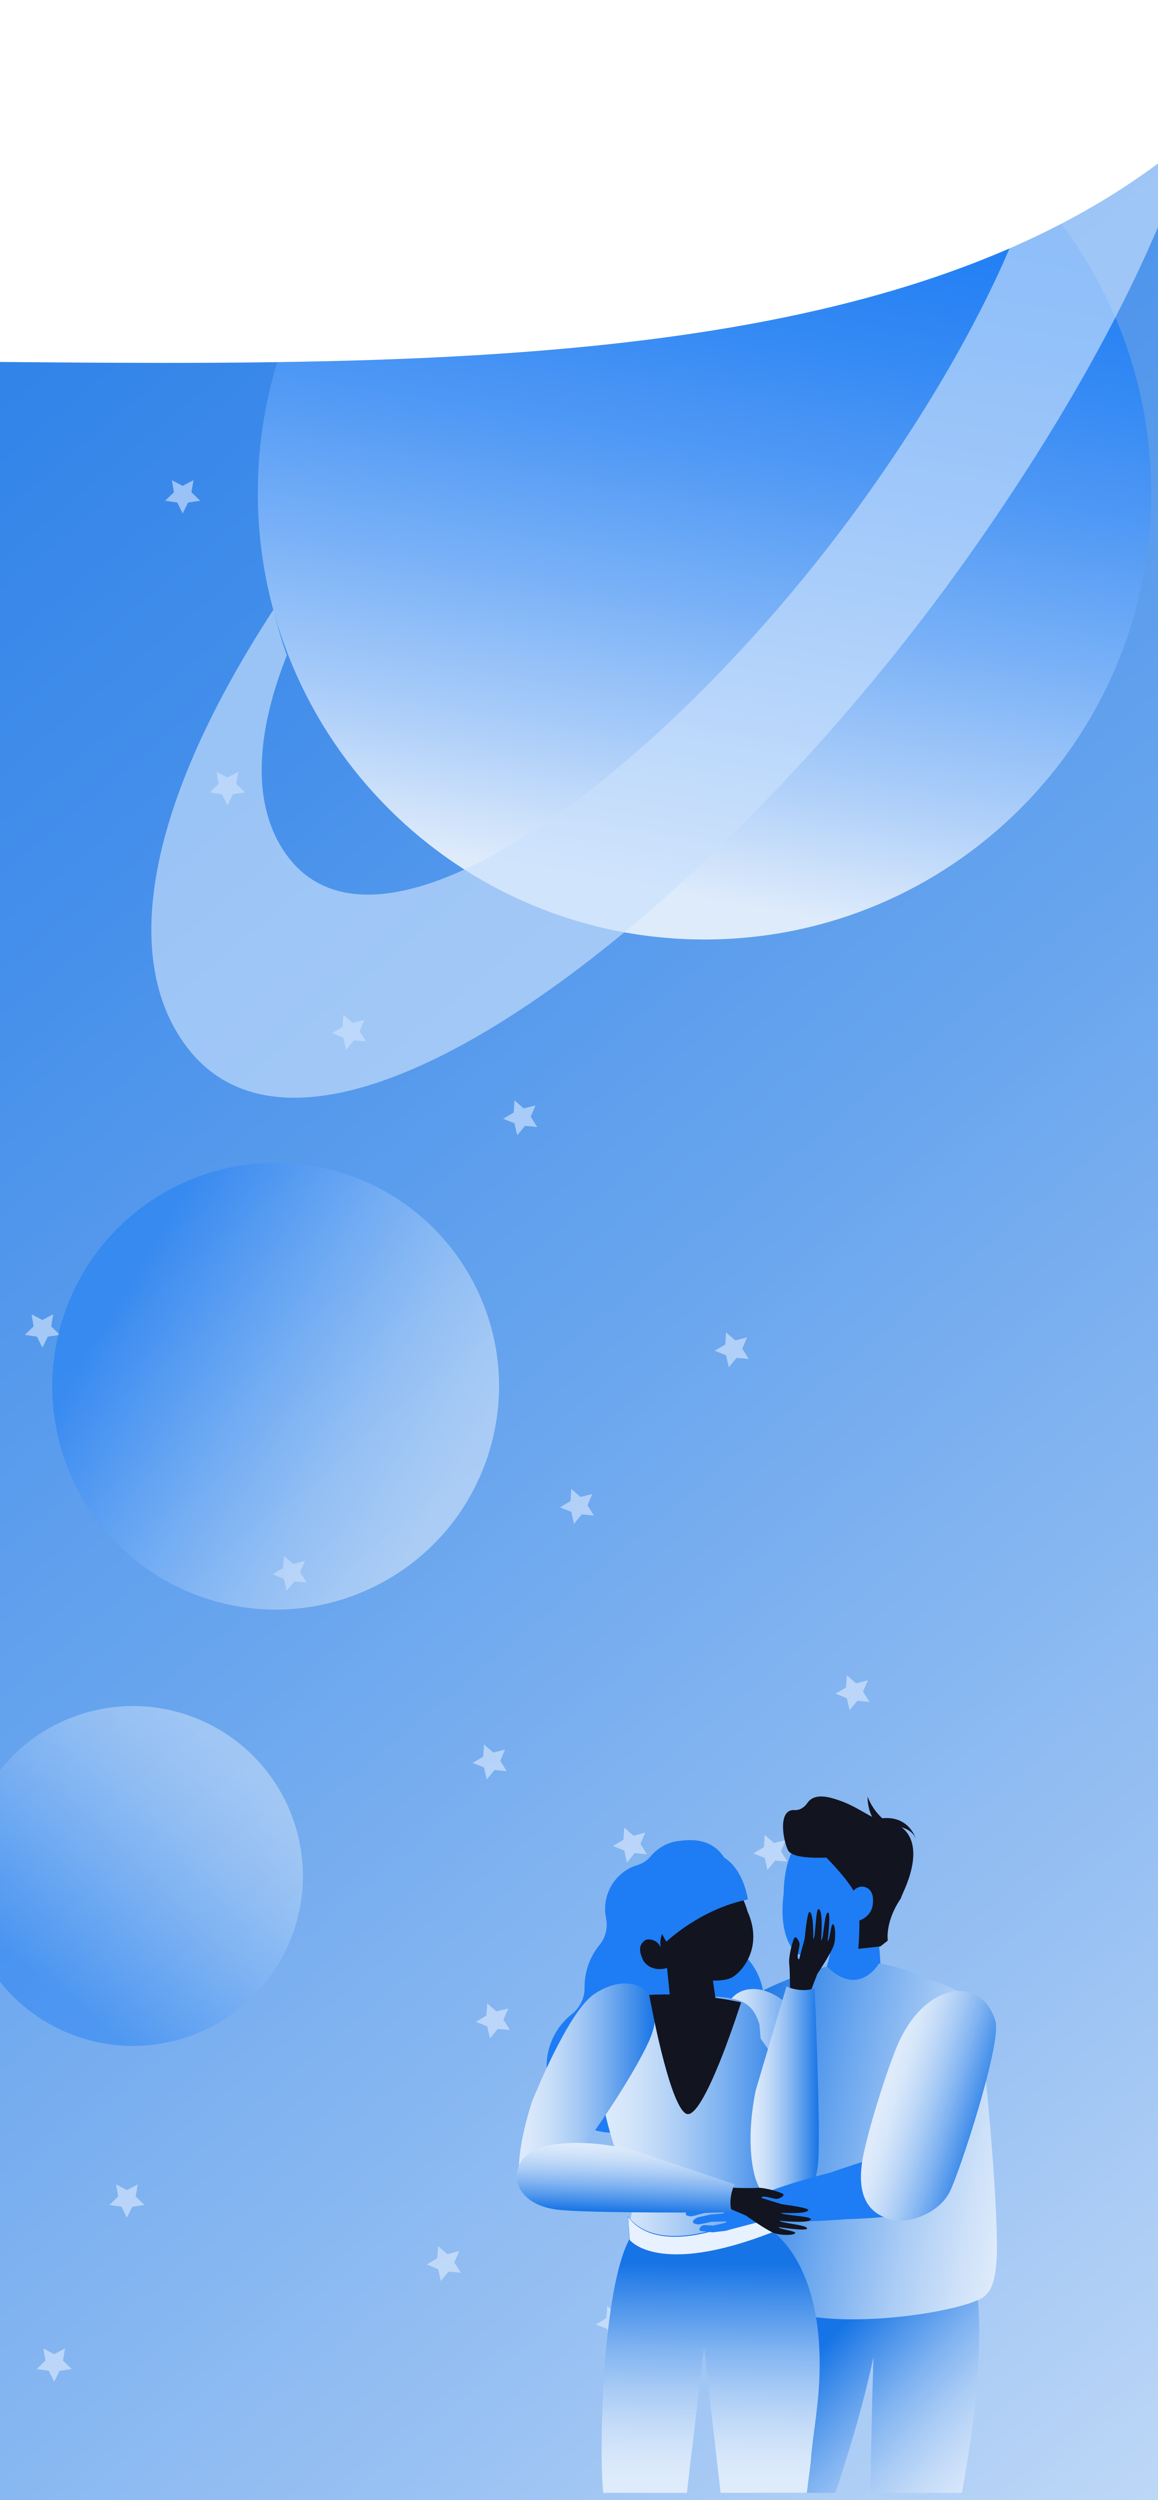 <svg width="390" height="842" viewBox="0 0 390 842" fill="none" xmlns="http://www.w3.org/2000/svg">
<rect x="0" y="0" width="390" height="842" fill="#333333" stroke="none"/>
<g clip-path="url(#clip0_6_14550)">
<path d="M390 0H-452V842H390V0Z" fill="url(#paint0_linear_6_14550)"/>
<path d="M390 0H-452V842H390V0Z" fill="url(#paint1_linear_6_14550)"/>
<g style="mix-blend-mode:soft-light" opacity="0.55">
<path d="M290.655 569.677L292.853 573.163L288.752 572.776L286.108 575.941L285.207 571.917L281.385 570.384L284.93 568.288L285.207 564.179L288.298 566.898L292.289 565.888L290.655 569.677Z" fill="#E8F1FF"/>
</g>
<g style="mix-blend-mode:soft-light" opacity="0.55">
<path d="M209.975 782.088L212.164 785.574L208.063 785.195L205.428 788.353L204.518 784.336L200.704 782.804L204.241 780.699L204.518 776.59L207.609 779.31L211.608 778.308L209.975 782.088Z" fill="#E8F1FF"/>
</g>
<g style="mix-blend-mode:soft-light" opacity="0.55">
<path d="M215.692 620.98L217.881 624.466L213.78 624.079L211.145 627.245L210.236 623.22L206.413 621.687L209.958 619.591L210.236 615.482L213.326 618.201L217.325 617.191L215.692 620.98Z" fill="#E8F1FF"/>
</g>
<g style="mix-blend-mode:soft-light" opacity="0.55">
<path d="M169.55 680.181L171.739 683.667L167.639 683.288L165.003 686.446L164.094 682.429L160.28 680.897L163.816 678.792L164.094 674.683L167.192 677.402L171.183 676.4L169.55 680.181Z" fill="#E8F1FF"/>
</g>
<g style="mix-blend-mode:soft-light" opacity="0.55">
<path d="M227.168 697.046L229.357 700.541L225.257 700.153L222.621 703.319L221.72 699.294L217.897 697.762L221.434 695.665L221.712 691.556L224.81 694.276L228.801 693.266L227.168 697.046Z" fill="#E8F1FF"/>
</g>
<g style="mix-blend-mode:soft-light" opacity="0.55">
<path d="M168.472 592.992L170.661 596.478L166.561 596.099L163.917 599.256L163.016 595.24L159.193 593.708L162.738 591.603L163.016 587.494L166.106 590.213L170.097 589.211L168.472 592.992Z" fill="#E8F1FF"/>
</g>
<g style="mix-blend-mode:soft-light" opacity="0.55">
<path d="M101.079 529.471L103.268 532.957L99.167 532.57L96.523 535.736L95.623 531.72L91.8 530.179L95.345 528.082L95.623 523.973L98.713 526.693L102.704 525.682L101.079 529.471Z" fill="#E8F1FF"/>
</g>
<g style="mix-blend-mode:soft-light" opacity="0.55">
<path d="M121.101 347.246L123.29 350.732L119.19 350.353L116.546 353.51L115.645 349.494L111.822 347.962L115.367 345.857L115.645 341.748L118.735 344.467L122.735 343.465L121.101 347.246Z" fill="#E8F1FF"/>
</g>
<g style="mix-blend-mode:soft-light" opacity="0.55">
<path d="M285.569 702.107L287.759 705.601L283.658 705.214L281.014 708.38L280.113 704.355L276.291 702.822L279.835 700.726L280.113 696.617L283.203 699.337L287.194 698.326L285.569 702.107Z" fill="#E8F1FF"/>
</g>
<g style="mix-blend-mode:soft-light" opacity="0.55">
<path d="M263.012 623.456L265.201 626.941L261.101 626.562L258.465 629.72L257.564 625.704L253.742 624.171L257.278 622.066L257.556 617.957L260.655 620.685L264.646 619.675L263.012 623.456Z" fill="#E8F1FF"/>
</g>
<g style="mix-blend-mode:soft-light" opacity="0.55">
<path d="M153.005 761.914L155.194 765.4L151.094 765.021L148.458 768.178L147.549 764.162L143.726 762.63L147.271 760.525L147.549 756.416L150.639 759.135L154.638 758.133L153.005 761.914Z" fill="#E8F1FF"/>
</g>
<g style="mix-blend-mode:soft-light" opacity="0.55">
<path d="M249.986 454.18L252.184 457.674L248.083 457.287L245.439 460.453L244.538 456.428L240.716 454.896L244.261 452.799L244.538 448.69L247.629 451.41L251.62 450.399L249.986 454.18Z" fill="#E8F1FF"/>
</g>
<g style="mix-blend-mode:soft-light" opacity="0.55">
<path d="M197.858 506.906L200.047 510.392L195.947 510.013L193.311 513.17L192.402 509.154L188.588 507.622L192.124 505.525L192.402 501.416L195.492 504.136L199.492 503.125L197.858 506.906Z" fill="#E8F1FF"/>
</g>
<g style="mix-blend-mode:soft-light" opacity="0.55">
<path d="M178.736 376.059L180.926 379.545L176.825 379.166L174.181 382.324L173.28 378.307L169.458 376.775L173.002 374.67L173.28 370.561L176.37 373.28L180.37 372.278L178.736 376.059Z" fill="#E8F1FF"/>
</g>
<g style="mix-blend-mode:soft-light" opacity="0.55">
<path d="M131.222 75.92L134.868 74L134.178 78.058L137.125 80.93L133.049 81.528L131.222 85.215L129.403 81.528L125.328 80.93L128.275 78.058L127.576 74L131.222 75.92Z" fill="#E8F1FF"/>
</g>
<g style="mix-blend-mode:soft-light" opacity="0.55">
<path d="M336.822 172.657L340.468 170.737L339.777 174.796L342.724 177.675L338.649 178.265L336.822 181.961L335.003 178.265L330.928 177.675L333.875 174.796L333.184 170.737L336.822 172.657Z" fill="#E8F1FF"/>
</g>
<g style="mix-blend-mode:soft-light" opacity="0.55">
<path d="M176.623 154.596L180.269 152.685L179.578 156.743L182.525 159.615L178.45 160.204L176.623 163.9L174.804 160.204L170.729 159.615L173.676 156.743L172.977 152.685L176.623 154.596Z" fill="#E8F1FF"/>
</g>
<g style="mix-blend-mode:soft-light" opacity="0.55">
<path d="M232.119 205.142L235.756 203.23L235.066 207.289L238.013 210.16L233.938 210.749L232.119 214.446L230.292 210.749L226.217 210.16L229.164 207.289L228.473 203.23L232.119 205.142Z" fill="#E8F1FF"/>
</g>
<g style="mix-blend-mode:soft-light" opacity="0.55">
<path d="M253.354 148.988L257 147.069L256.301 151.136L259.257 154.007L255.181 154.596L253.354 158.293L251.536 154.596L247.46 154.007L250.407 151.136L249.708 147.069L253.354 148.988Z" fill="#E8F1FF"/>
</g>
<g style="mix-blend-mode:soft-light" opacity="0.55">
<path d="M145.098 199.534L148.744 197.614L148.045 201.681L151.001 204.552L146.925 205.141L145.098 208.838L143.28 205.141L139.204 204.552L142.151 201.681L141.452 197.614L145.098 199.534Z" fill="#E8F1FF"/>
</g>
<g style="mix-blend-mode:soft-light" opacity="0.55">
<path d="M76.593 261.859L80.239 259.939L79.54 263.997L82.496 266.869L78.42 267.466L76.593 271.154L74.775 267.466L70.699 266.869L73.646 263.997L72.947 259.939L76.593 261.859Z" fill="#E8F1FF"/>
</g>
<g style="mix-blend-mode:soft-light" opacity="0.55">
<path d="M262.886 91.152L266.523 89.24L265.833 93.299L268.78 96.17L264.705 96.759L262.886 100.456L261.059 96.759L256.983 96.17L259.93 93.299L259.24 89.24L262.886 91.152Z" fill="#E8F1FF"/>
</g>
<g style="mix-blend-mode:soft-light" opacity="0.55">
<path d="M182.727 107.604L186.373 105.684L185.674 109.751L188.63 112.623L184.555 113.212L182.727 116.908L180.909 113.212L176.833 112.623L179.78 109.751L179.082 105.684L182.727 107.604Z" fill="#E8F1FF"/>
</g>
<g style="mix-blend-mode:soft-light" opacity="0.55">
<path d="M312.336 227.909L315.982 225.998L315.283 230.056L318.239 232.928L314.164 233.517L312.336 237.213L310.518 233.517L306.442 232.928L309.389 230.056L308.691 225.998L312.336 227.909Z" fill="#E8F1FF"/>
</g>
<g style="mix-blend-mode:soft-light" opacity="0.55">
<path d="M12.955 107.604L16.601 105.684L15.902 109.751L18.857 112.623L14.774 113.212L12.955 116.908L11.136 113.212L7.061 112.623L10.008 109.751L9.309 105.684L12.955 107.604Z" fill="#E8F1FF"/>
</g>
<g style="mix-blend-mode:soft-light" opacity="0.55">
<path d="M61.521 163.631L65.167 161.711L64.477 165.77L67.424 168.641L63.349 169.239L61.521 172.927L59.703 169.239L55.627 168.641L58.574 165.77L57.884 161.711L61.521 163.631Z" fill="#E8F1FF"/>
</g>
<g style="mix-blend-mode:soft-light" opacity="0.55">
<path d="M14.277 444.531L17.923 442.619L17.224 446.678L20.179 449.549L16.104 450.147L14.277 453.835L12.458 450.147L8.383 449.549L11.33 446.678L10.631 442.619L14.277 444.531Z" fill="#E8F1FF"/>
</g>
<g style="mix-blend-mode:soft-light" opacity="0.55">
<path d="M42.745 737.563L46.391 735.644L45.692 739.702L48.639 742.573L44.564 743.171L42.745 746.859L40.918 743.171L36.843 742.573L39.789 739.702L39.099 735.644L42.745 737.563Z" fill="#E8F1FF"/>
</g>
<g style="mix-blend-mode:soft-light" opacity="0.55">
<path d="M18.251 792.815L21.897 790.896L21.207 794.954L24.154 797.834L20.078 798.423L18.251 802.12L16.433 798.423L12.357 797.834L15.304 794.954L14.605 790.896L18.251 792.815Z" fill="#E8F1FF"/>
</g>
<path d="M387.693 165.967C387.693 82.886 320.342 15.535 237.261 15.535C154.18 15.535 86.83 82.886 86.83 165.967C86.83 249.048 154.18 316.398 237.261 316.398C320.342 316.398 387.693 249.048 387.693 165.967Z" fill="url(#paint2_linear_6_14550)"/>
<path opacity="0.65" d="M245.395 16.764C245.252 16.773 245.117 16.773 244.974 16.781L245.883 15.745C250.708 10.264 255.474 5.001 260.206 0H272.92C266.613 4.53 260.315 9.936 253.941 16.057C253.764 16.225 253.588 16.394 253.402 16.571L253.327 16.646C251.078 16.646 248.224 16.688 245.395 16.764Z" fill="#C9E0FC"/>
<path opacity="0.55" d="M164.356 490.153C177.233 450.654 155.652 408.194 116.153 395.317C76.654 382.439 34.194 404.02 21.317 443.519C8.439 483.018 30.02 525.478 69.519 538.356C109.018 551.233 151.478 529.652 164.356 490.153Z" fill="url(#paint3_linear_6_14550)"/>
<path opacity="0.45" d="M99.356 614.573C89.851 584.433 57.713 567.705 27.573 577.21C-2.567 586.715 -19.295 618.853 -9.79 648.993C-0.285 679.133 31.853 695.861 61.993 686.356C92.133 676.851 108.861 644.713 99.356 614.573Z" fill="url(#paint4_linear_6_14550)"/>
<path opacity="0.35" d="M-33.986 871.962C-14.125 861.867 -6.208 837.583 -16.302 817.722C-26.397 797.861 -50.681 789.944 -70.542 800.038C-90.403 810.133 -98.32 834.417 -88.226 854.278C-78.131 874.139 -53.847 882.056 -33.986 871.962Z" fill="url(#paint5_linear_6_14550)"/>
<path d="M283.997 744.414C287.333 742.559 293.764 741.154 296.619 750.611C296.651 750.32 296.683 750.035 296.714 749.757C298.575 732.823 311.363 739.717 315.3 742.04C334.563 753.403 331.487 798.443 323.941 839.533H293.138C293.353 825.929 293.663 809.47 294.176 793.746C290.245 812.344 284.326 830.683 281.306 839.533H253.485C253.168 821.485 248.06 764.361 283.997 744.414Z" fill="url(#paint6_linear_6_14550)"/>
<path d="M279.034 660.234L282.294 645.738L292.942 644.851L295.923 649.428C295.923 649.428 295.949 651.859 295.968 654.005C295.999 657.252 300.038 676.819 285.288 678.389C272.394 679.763 279.034 660.253 279.034 660.234Z" fill="#1E7DF4"/>
<path d="M272.4 658.772L276.47 658.405C282.111 657.892 287.466 655.353 291.087 650.998C295.347 645.871 296.272 639.832 297.025 633.533C297.025 633.533 301.431 630.697 299.481 626.709C296.094 619.79 280.072 617.821 273.584 618.429C263.645 619.353 263.936 637.641 263.936 637.641C262.626 647.586 264.747 653.594 267.102 656.594C268.349 658.189 270.387 658.962 272.4 658.778V658.772Z" fill="#1E7DF4"/>
<path d="M267.595 609.585C269.368 609.712 270.95 608.642 271.944 607.161C273.027 605.547 275.287 604.243 279.996 605.509C286.428 607.237 290.137 610.047 293.739 611.877C292.068 608.769 292.182 605.021 292.182 605.021C293.904 609.649 297.132 612.339 297.132 612.339C306.565 611.402 308.597 619.689 308.597 619.689C307.913 617.321 305.837 616.042 303.577 615.359C307.558 618.245 309.863 624.835 304.203 637.312C303.918 637.945 303.665 638.546 303.425 639.148H303.513C299.62 644.775 298.962 649.618 298.911 651.992L298.974 653.543C298.974 653.543 298.5 653.986 297.816 654.461L296.499 655.505L289.061 656.316C289.061 656.316 290.283 643.332 288.333 638.483C286.447 633.799 278.832 626.107 278.319 625.595C272.362 625.791 266.513 625.411 265.373 623.063C263.607 619.423 261.987 609.18 267.595 609.585Z" fill="#121420"/>
<path d="M293.91 641.585C293.454 645.022 290.011 647.567 285.865 647.238L286.592 638.85C286.833 636.071 289.985 634.406 292.29 635.97C293.613 636.869 294.322 638.496 293.91 641.579V641.585Z" fill="#1E7DF4"/>
<path d="M252.763 673.243C254.96 670.495 268.557 664.906 278.502 662.266C288.852 672.565 295.569 662.101 295.967 661.272C299.36 661.741 303.178 662.678 306.761 664.159C316.376 668.128 326.271 670.622 328.644 675.344C329.974 677.991 335.291 727.234 335.76 755.15C336.019 770.552 332.291 772.521 332.291 772.521C329.796 778.313 268.874 788.422 255.808 772.723C249.965 765.697 254.859 736.178 254.859 736.178C251.82 709.452 249.263 677.623 252.763 673.249V673.243Z" fill="url(#paint7_linear_6_14550)"/>
<path d="M251.801 659.702C248.573 656.094 247.053 651.277 247.857 646.504C248.288 643.946 248.351 641.218 247.978 638.42C245.635 620.657 237.26 618.65 228.006 620.068C224.448 620.613 221.365 622.505 219.017 625.284C217.871 626.646 216.352 627.608 214.649 628.12C206.888 630.463 202.552 638.401 204.09 645.928C204.735 649.08 204.033 652.41 201.988 654.898C198.639 658.955 196.791 664.108 196.873 669.47C196.93 672.92 195.259 676.174 192.562 678.32C185.789 683.7 182.352 692.841 184.96 702.058C187.751 711.94 197.171 718.707 207.432 718.226C216.32 717.814 223.53 712.434 226.86 705.097C228.892 700.621 232.95 697.405 237.824 696.785C238.014 696.76 238.21 696.734 238.4 696.703C256.992 693.848 262.765 671.945 251.795 659.696L251.801 659.702Z" fill="#1E7DF4"/>
<path d="M210.895 654.448C215.642 665.134 227.486 670.236 237.343 665.855C247.199 661.475 251.548 649.162 246.591 638.578C241.211 627.095 231.867 624.632 222.365 629.747C211.939 635.356 206.141 643.769 210.895 654.448Z" fill="#1E7DF4"/>
<path d="M216.371 659.69C217.681 662.627 221.416 663.988 225.018 662.601L220.77 651.764C217.168 653.144 214.028 654.416 216.377 659.683L216.371 659.69Z" fill="#121420"/>
<path d="M274.673 712.604C274.673 712.604 273.324 682.504 265.392 675.148C253.732 664.33 239.35 670.584 244.996 688.973C250.643 707.363 259.815 741.933 265.082 740.977C275.489 739.078 274.673 712.604 274.673 712.604Z" fill="url(#paint8_linear_6_14550)"/>
<path d="M256.194 686.581L255.757 681.738C253.434 674.11 248.971 672.933 240.888 672.42L240.945 672.806C246.281 673.528 249.598 674.319 249.598 674.319C249.598 674.319 236.729 714.991 230.987 711.782C226.024 709.009 220.428 681.175 218.997 673.654C210.103 676.25 202.596 682.802 202.178 698.501C202.001 705.173 204.178 714.105 206.375 721.302C208.92 729.646 215.693 741.401 211.547 749.073L213.351 759.322C215.908 765.842 233.07 779.237 247.883 772.078C247.883 772.078 257.308 742.762 259.074 722.853C264.101 721.024 268.424 717.928 268.722 712.687C269.228 703.894 256.194 686.581 256.194 686.581Z" fill="url(#paint9_linear_6_14550)"/>
<path d="M179.136 707.882C179.136 707.882 191.081 677.763 200.001 671.641C213.117 662.646 226.43 670.939 218.156 688.303C209.882 705.667 184.327 742.154 179.256 740.432C169.242 737.033 179.136 707.882 179.136 707.882Z" fill="url(#paint10_linear_6_14550)"/>
<path d="M225.562 671.692L224.505 661.24C223.315 660.158 222.41 658.955 221.903 657.658C221.903 657.658 216.592 647.447 217.276 643.389C218.466 636.343 232.203 630.38 238.14 629.203C247.231 627.411 251.782 643.756 251.782 643.756C257.454 656.512 249.048 665.02 245.996 666.203C244.357 666.836 242.306 667.077 240.097 666.995L240.951 672.825C246.288 673.546 249.605 674.338 249.605 674.338C249.605 674.338 236.735 715.01 230.994 711.8C225.252 708.591 218.656 671.806 218.656 671.806C221.023 671.692 223.334 671.66 225.562 671.685V671.692Z" fill="#121420"/>
<path d="M215.636 638.293C220.055 634.413 239.115 626.658 239.115 626.658C239.115 626.658 238.533 634.527 232.12 642.218C230.367 644.326 227.993 646.32 225.632 648.035C223.195 649.808 221.96 652.79 222.536 655.752L222.131 655.119C220.947 653.264 218.542 652.625 216.58 653.619C216.58 653.619 211.218 642.18 215.636 638.299V638.293Z" fill="#1E7DF4"/>
<path d="M224.423 653.91C224.423 653.91 235.779 642.94 251.877 639.686C251.877 639.686 250.143 626.373 240.324 624.126C233.975 622.67 211.788 632.938 224.423 653.91Z" fill="#1E7DF4"/>
<path d="M266.088 671.09C266.088 671.09 266.057 663.526 265.791 661.278C265.512 658.962 267.089 652.815 267.69 652.467C268.253 652.144 269.127 653.707 269.254 654.518C269.444 655.733 267.912 659.715 269.133 659.835L271.001 652.897C271.001 652.897 271.843 643.858 272.596 643.895C274.115 643.965 273.894 653.043 273.894 653.043C274.704 653.043 274.634 642.75 275.704 642.927C277.325 643.205 276.552 653.404 276.552 653.404C277.369 653.536 277.616 643.801 278.907 644.098C279.87 644.32 278.736 653.606 278.736 653.606C279.509 653.714 279.813 647.472 280.61 648.042C281.408 648.618 281.534 653.017 280.775 655.214C279.876 657.835 275.242 664.817 275.242 664.817L272.925 670.844C272.925 670.844 270.665 675.674 266.088 671.078V671.09Z" fill="#121420"/>
<path d="M202.855 835.412C202.931 836.627 203.026 838.014 203.147 839.533H231.354L232.525 829.234L237.115 790.758L242.686 839.533H271.723L273.052 829.234C273.451 821.751 275.4 812.863 275.926 801.393C277.711 762.379 260.087 751.453 260.087 751.453L255.808 744.389C238.052 754.239 218.846 756.669 211.452 746.294L211.99 754.061C203.039 770.824 201.994 821.137 202.855 835.412Z" fill="url(#paint11_linear_6_14550)"/>
<path d="M260.182 751.738L255.903 744.674C238.147 754.524 218.941 756.954 211.547 746.579L212.085 754.346C212.085 754.346 221.536 766.849 260.182 751.738Z" fill="#E8F1FF"/>
<path d="M254.548 734.001C254.39 733.52 250.674 723.151 254.491 704.059L264.892 668.976C267.703 670.343 272.096 670.66 274.356 669.489C274.356 669.489 276.508 718.637 275.489 728.842C273.849 745.269 258.663 746.699 254.555 734.001H254.548Z" fill="url(#paint12_linear_6_14550)"/>
<path d="M307.362 726.088C300.424 723.613 282.838 730.772 279.249 731.785C279.249 731.785 265.854 735.077 256.821 738.843L253.004 738.337C253.004 738.337 242.476 735.159 242.008 735.419L237.621 736.856C237.032 737.185 237.096 738.052 237.729 738.293C238.773 738.679 239.083 738.869 240.147 738.533L241.09 738.236L243.679 739.09L237.121 739.692L234.222 740.394C233.494 740.591 232.848 741.027 232.392 741.629C232.392 741.629 232.202 742.028 232.259 742.211C232.31 742.401 232.449 742.553 232.626 742.623C232.626 742.623 233.335 743.034 234.867 742.768L237.456 742.135L241.856 741.692C243.002 741.749 242.229 742.091 241.957 742.129L236.83 742.831L232.949 743.889C232.221 744.085 231.576 744.522 231.12 745.123L231.088 745.167C230.968 745.319 230.93 745.522 230.987 745.712C231.038 745.902 231.177 746.054 231.354 746.123L231.405 746.142C232.101 746.421 232.873 746.465 233.601 746.269L237.172 745.288L243.293 744.933C244.382 745.022 243.831 745.446 243.337 745.484L239.381 745.8L235.443 746.636C234.703 746.794 234.038 747.193 233.551 747.769L233.519 747.807C233.392 747.953 233.342 748.155 233.386 748.345C233.43 748.535 233.557 748.693 233.728 748.776L233.772 748.795C234.456 749.111 235.222 749.2 235.956 749.041L239.577 748.257L244.508 748.086C244.679 748.086 244.743 748.307 244.591 748.396L244.103 748.662L240.191 749.51L237.311 749.339C236.418 749.383 235.88 749.795 235.595 750.643C235.481 750.991 235.741 751.346 236.108 751.339L240.001 751.789L244.534 751.263L246.49 750.694L257.074 747.921C267.861 748.801 285.067 747.364 285.067 747.364C293.264 747.142 301.481 746.433 306.741 745.3C320.377 742.369 318.642 730.133 307.362 726.101V726.088Z" fill="#1E7DF4"/>
<path d="M245.293 736.754C245.293 736.754 252.858 736.995 255.112 736.805C257.435 736.609 263.525 738.4 263.848 739.014C264.145 739.584 262.556 740.407 261.74 740.508C260.518 740.66 256.593 738.983 256.428 740.204L263.29 742.319C263.29 742.319 272.292 743.484 272.229 744.237C272.102 745.75 263.044 745.212 263.044 745.212C263.018 746.022 273.305 746.319 273.083 747.377C272.748 748.985 262.581 747.851 262.581 747.851C262.417 748.668 272.14 749.257 271.798 750.535C271.545 751.491 262.303 750.029 262.303 750.029C262.17 750.795 268.393 751.32 267.798 752.099C267.196 752.878 262.79 752.846 260.619 752.01C258.03 751.017 251.219 746.136 251.219 746.136L245.281 743.604C245.281 743.604 240.539 741.173 245.293 736.761V736.754Z" fill="#121420"/>
<path d="M182.833 722.992C183.32 722.853 193.809 719.504 212.756 723.993L247.446 735.628C245.977 738.388 245.509 742.768 246.598 745.066C246.598 745.066 197.405 745.478 187.245 744.098C170.887 741.876 169.995 726.645 182.833 722.992Z" fill="url(#paint13_linear_6_14550)"/>
<path d="M319.7 738.451C322.928 732.469 337.437 688.093 335.247 680.668C330.683 665.21 311.806 667.191 302.488 688.245C299.367 695.297 293.239 714.13 290.865 725.29C287.042 743.287 296.227 746.136 299.304 747.275C304.83 749.326 315.629 745.997 319.7 738.451Z" fill="url(#paint14_linear_6_14550)"/>
<path opacity="0.65" d="M348.515 0C356.345 12.074 356.556 30.514 350.771 52.76C350.123 55.235 349.407 57.761 348.616 60.338C344.818 72.681 339.345 86.036 332.458 100.004C329.755 105.477 326.833 111.043 323.718 116.676C323.415 117.232 323.12 117.771 322.8 118.326C313.605 134.779 302.685 151.829 290.433 168.872C268.028 200.026 241.294 229.656 214.662 252.962C200.533 265.306 186.455 275.881 173.05 283.956H173.042C170.179 285.691 167.35 287.299 164.554 288.789C135.699 304.181 110.877 306.699 97.11 288.713C87.52 276.193 85.162 257.568 92.21 233.411C92.53 232.299 92.875 231.171 93.246 230.034C94.222 227.003 95.35 223.871 96.614 220.671C94.913 216.091 93.161 209.658 92.058 205.347C46.995 274.627 41.724 324.936 63.06 352.79C90.526 388.659 150.687 363.87 212.65 312.003C216.657 308.652 220.665 305.191 224.673 301.621H224.682C239.442 288.486 254.185 273.936 268.508 258.435C282.35 243.447 295.814 227.559 308.486 211.182C309.025 210.492 309.555 209.801 310.086 209.111C310.389 208.723 310.684 208.336 310.987 207.949C310.987 207.949 310.995 207.949 310.995 207.923C311.416 207.376 311.837 206.829 312.258 206.265C315.71 201.726 319.104 197.154 322.429 192.549C322.522 192.422 322.615 192.296 322.707 192.161C322.859 191.959 323.002 191.749 323.154 191.547C325.444 188.364 327.7 185.173 329.915 181.99C338.832 169.191 347.167 156.435 354.83 143.856C355.049 143.494 355.267 143.14 355.486 142.778C363.469 129.609 370.718 116.634 377.126 104.012C379.222 99.878 381.235 95.769 383.146 91.719C385.588 86.558 387.87 81.472 390 76.462V0H348.515Z" fill="#C9E0FC"/>
<path d="M390 0H-452V205.465C-383.2 169.991 -275.963 127.689 -149.225 122.747C42.027 115.295 267.245 146.474 390 55.058V0Z" fill="white"/>
</g>
<defs>
<linearGradient id="paint0_linear_6_14550" x1="436.403" y1="978.977" x2="-417.781" y2="-40.727" gradientUnits="userSpaceOnUse">
<stop stop-color="#DEEBFB"/>
<stop offset="0.03" stop-color="#D3E4F9"/>
<stop offset="0.22" stop-color="#9AC2F3"/>
<stop offset="0.41" stop-color="#6AA6EE"/>
<stop offset="0.58" stop-color="#4690EB"/>
<stop offset="0.74" stop-color="#2B80E8"/>
<stop offset="0.89" stop-color="#1B77E6"/>
<stop offset="1" stop-color="#1674E6"/>
</linearGradient>
<linearGradient id="paint1_linear_6_14550" x1="436.403" y1="978.977" x2="-417.781" y2="-40.727" gradientUnits="userSpaceOnUse">
<stop stop-color="#DEEBFB"/>
<stop offset="0.03" stop-color="#D3E4F9"/>
<stop offset="0.22" stop-color="#9AC2F3"/>
<stop offset="0.41" stop-color="#6AA6EE"/>
<stop offset="0.58" stop-color="#4690EB"/>
<stop offset="0.74" stop-color="#2B80E8"/>
<stop offset="0.89" stop-color="#1B77E6"/>
<stop offset="1" stop-color="#1674E6"/>
</linearGradient>
<linearGradient id="paint2_linear_6_14550" x1="213.103" y1="306.914" x2="257.853" y2="45.885" gradientUnits="userSpaceOnUse">
<stop offset="0.03" stop-color="#DEEBFB"/>
<stop offset="0.2" stop-color="#ACCEF9"/>
<stop offset="0.4" stop-color="#79B1F7"/>
<stop offset="0.58" stop-color="#529AF5"/>
<stop offset="0.75" stop-color="#358AF4"/>
<stop offset="0.89" stop-color="#2480F4"/>
<stop offset="1" stop-color="#1E7DF4"/>
</linearGradient>
<linearGradient id="paint3_linear_6_14550" x1="154.509" y1="503.007" x2="40.271" y2="436.018" gradientUnits="userSpaceOnUse">
<stop offset="0.03" stop-color="#DEEBFB"/>
<stop offset="0.14" stop-color="#D2E4FA"/>
<stop offset="0.33" stop-color="#B4D3F9"/>
<stop offset="0.57" stop-color="#83B7F7"/>
<stop offset="0.86" stop-color="#4090F5"/>
<stop offset="1" stop-color="#1E7DF4"/>
</linearGradient>
<linearGradient id="paint4_linear_6_14550" x1="78.589" y1="589.157" x2="16" y2="668.097" gradientUnits="userSpaceOnUse">
<stop offset="0.03" stop-color="#DEEBFB"/>
<stop offset="0.14" stop-color="#D2E4FA"/>
<stop offset="0.33" stop-color="#B4D3F9"/>
<stop offset="0.57" stop-color="#83B7F7"/>
<stop offset="0.86" stop-color="#4090F5"/>
<stop offset="1" stop-color="#1E7DF4"/>
</linearGradient>
<linearGradient id="paint5_linear_6_14550" x1="-85.333" y1="816.613" x2="-24.066" y2="852.531" gradientUnits="userSpaceOnUse">
<stop offset="0.03" stop-color="#DEEBFB"/>
<stop offset="0.14" stop-color="#D2E4FA"/>
<stop offset="0.33" stop-color="#B4D3F9"/>
<stop offset="0.57" stop-color="#83B7F7"/>
<stop offset="0.86" stop-color="#4090F5"/>
<stop offset="1" stop-color="#1E7DF4"/>
</linearGradient>
<linearGradient id="paint6_linear_6_14550" x1="335.911" y1="839.387" x2="280.281" y2="786.548" gradientUnits="userSpaceOnUse">
<stop stop-color="#DEEBFB"/>
<stop offset="0.11" stop-color="#D7E7FA"/>
<stop offset="0.25" stop-color="#C5DCF8"/>
<stop offset="0.42" stop-color="#A8CBF5"/>
<stop offset="0.61" stop-color="#80B3F1"/>
<stop offset="0.81" stop-color="#4C94EB"/>
<stop offset="1" stop-color="#1674E6"/>
</linearGradient>
<linearGradient id="paint7_linear_6_14550" x1="341.555" y1="731.744" x2="244.629" y2="713.342" gradientUnits="userSpaceOnUse">
<stop stop-color="#DEEBFB"/>
<stop offset="0.11" stop-color="#CFE2F9"/>
<stop offset="0.33" stop-color="#AACCF5"/>
<stop offset="0.62" stop-color="#6DA8EF"/>
<stop offset="0.98" stop-color="#1B77E6"/>
<stop offset="1" stop-color="#1674E6"/>
</linearGradient>
<linearGradient id="paint8_linear_6_14550" x1="243.73" y1="705.42" x2="274.685" y2="705.42" gradientUnits="userSpaceOnUse">
<stop stop-color="#DEEBFB"/>
<stop offset="0.11" stop-color="#D7E7FA"/>
<stop offset="0.25" stop-color="#C5DCF8"/>
<stop offset="0.42" stop-color="#A8CBF5"/>
<stop offset="0.61" stop-color="#80B3F1"/>
<stop offset="0.81" stop-color="#4C94EB"/>
<stop offset="1" stop-color="#1674E6"/>
</linearGradient>
<linearGradient id="paint9_linear_6_14550" x1="202.172" y1="723.277" x2="268.741" y2="723.277" gradientUnits="userSpaceOnUse">
<stop stop-color="#DEEBFB"/>
<stop offset="0.11" stop-color="#D7E7FA"/>
<stop offset="0.25" stop-color="#C5DCF8"/>
<stop offset="0.42" stop-color="#A8CBF5"/>
<stop offset="0.61" stop-color="#80B3F1"/>
<stop offset="0.81" stop-color="#4C94EB"/>
<stop offset="1" stop-color="#1674E6"/>
</linearGradient>
<linearGradient id="paint10_linear_6_14550" x1="174.774" y1="704.23" x2="220.713" y2="704.23" gradientUnits="userSpaceOnUse">
<stop stop-color="#DEEBFB"/>
<stop offset="0.11" stop-color="#D7E7FA"/>
<stop offset="0.25" stop-color="#C5DCF8"/>
<stop offset="0.42" stop-color="#A8CBF5"/>
<stop offset="0.61" stop-color="#80B3F1"/>
<stop offset="0.81" stop-color="#4C94EB"/>
<stop offset="1" stop-color="#1674E6"/>
</linearGradient>
<linearGradient id="paint11_linear_6_14550" x1="239.115" y1="835.804" x2="239.723" y2="762.36" gradientUnits="userSpaceOnUse">
<stop stop-color="#DEEBFB"/>
<stop offset="0.11" stop-color="#D7E7FA"/>
<stop offset="0.25" stop-color="#C5DCF8"/>
<stop offset="0.42" stop-color="#A8CBF5"/>
<stop offset="0.61" stop-color="#80B3F1"/>
<stop offset="0.81" stop-color="#4C94EB"/>
<stop offset="1" stop-color="#1674E6"/>
</linearGradient>
<linearGradient id="paint12_linear_6_14550" x1="252.776" y1="705.73" x2="275.761" y2="705.73" gradientUnits="userSpaceOnUse">
<stop stop-color="#DEEBFB"/>
<stop offset="0.11" stop-color="#D7E7FA"/>
<stop offset="0.25" stop-color="#C5DCF8"/>
<stop offset="0.42" stop-color="#A8CBF5"/>
<stop offset="0.61" stop-color="#80B3F1"/>
<stop offset="0.81" stop-color="#4C94EB"/>
<stop offset="1" stop-color="#1674E6"/>
</linearGradient>
<linearGradient id="paint13_linear_6_14550" x1="211.176" y1="722.157" x2="210.362" y2="745.128" gradientUnits="userSpaceOnUse">
<stop stop-color="#DEEBFB"/>
<stop offset="0.11" stop-color="#D7E7FA"/>
<stop offset="0.25" stop-color="#C5DCF8"/>
<stop offset="0.42" stop-color="#A8CBF5"/>
<stop offset="0.61" stop-color="#80B3F1"/>
<stop offset="0.81" stop-color="#4C94EB"/>
<stop offset="1" stop-color="#1674E6"/>
</linearGradient>
<linearGradient id="paint14_linear_6_14550" x1="298.387" y1="704.985" x2="333.229" y2="715.491" gradientUnits="userSpaceOnUse">
<stop stop-color="#DEEBFB"/>
<stop offset="0.11" stop-color="#D7E7FA"/>
<stop offset="0.25" stop-color="#C5DCF8"/>
<stop offset="0.42" stop-color="#A8CBF5"/>
<stop offset="0.61" stop-color="#80B3F1"/>
<stop offset="0.81" stop-color="#4C94EB"/>
<stop offset="1" stop-color="#1674E6"/>
</linearGradient>
<clipPath id="clip0_6_14550">
<rect width="390" height="842" fill="white"/>
</clipPath>
</defs>
</svg>
